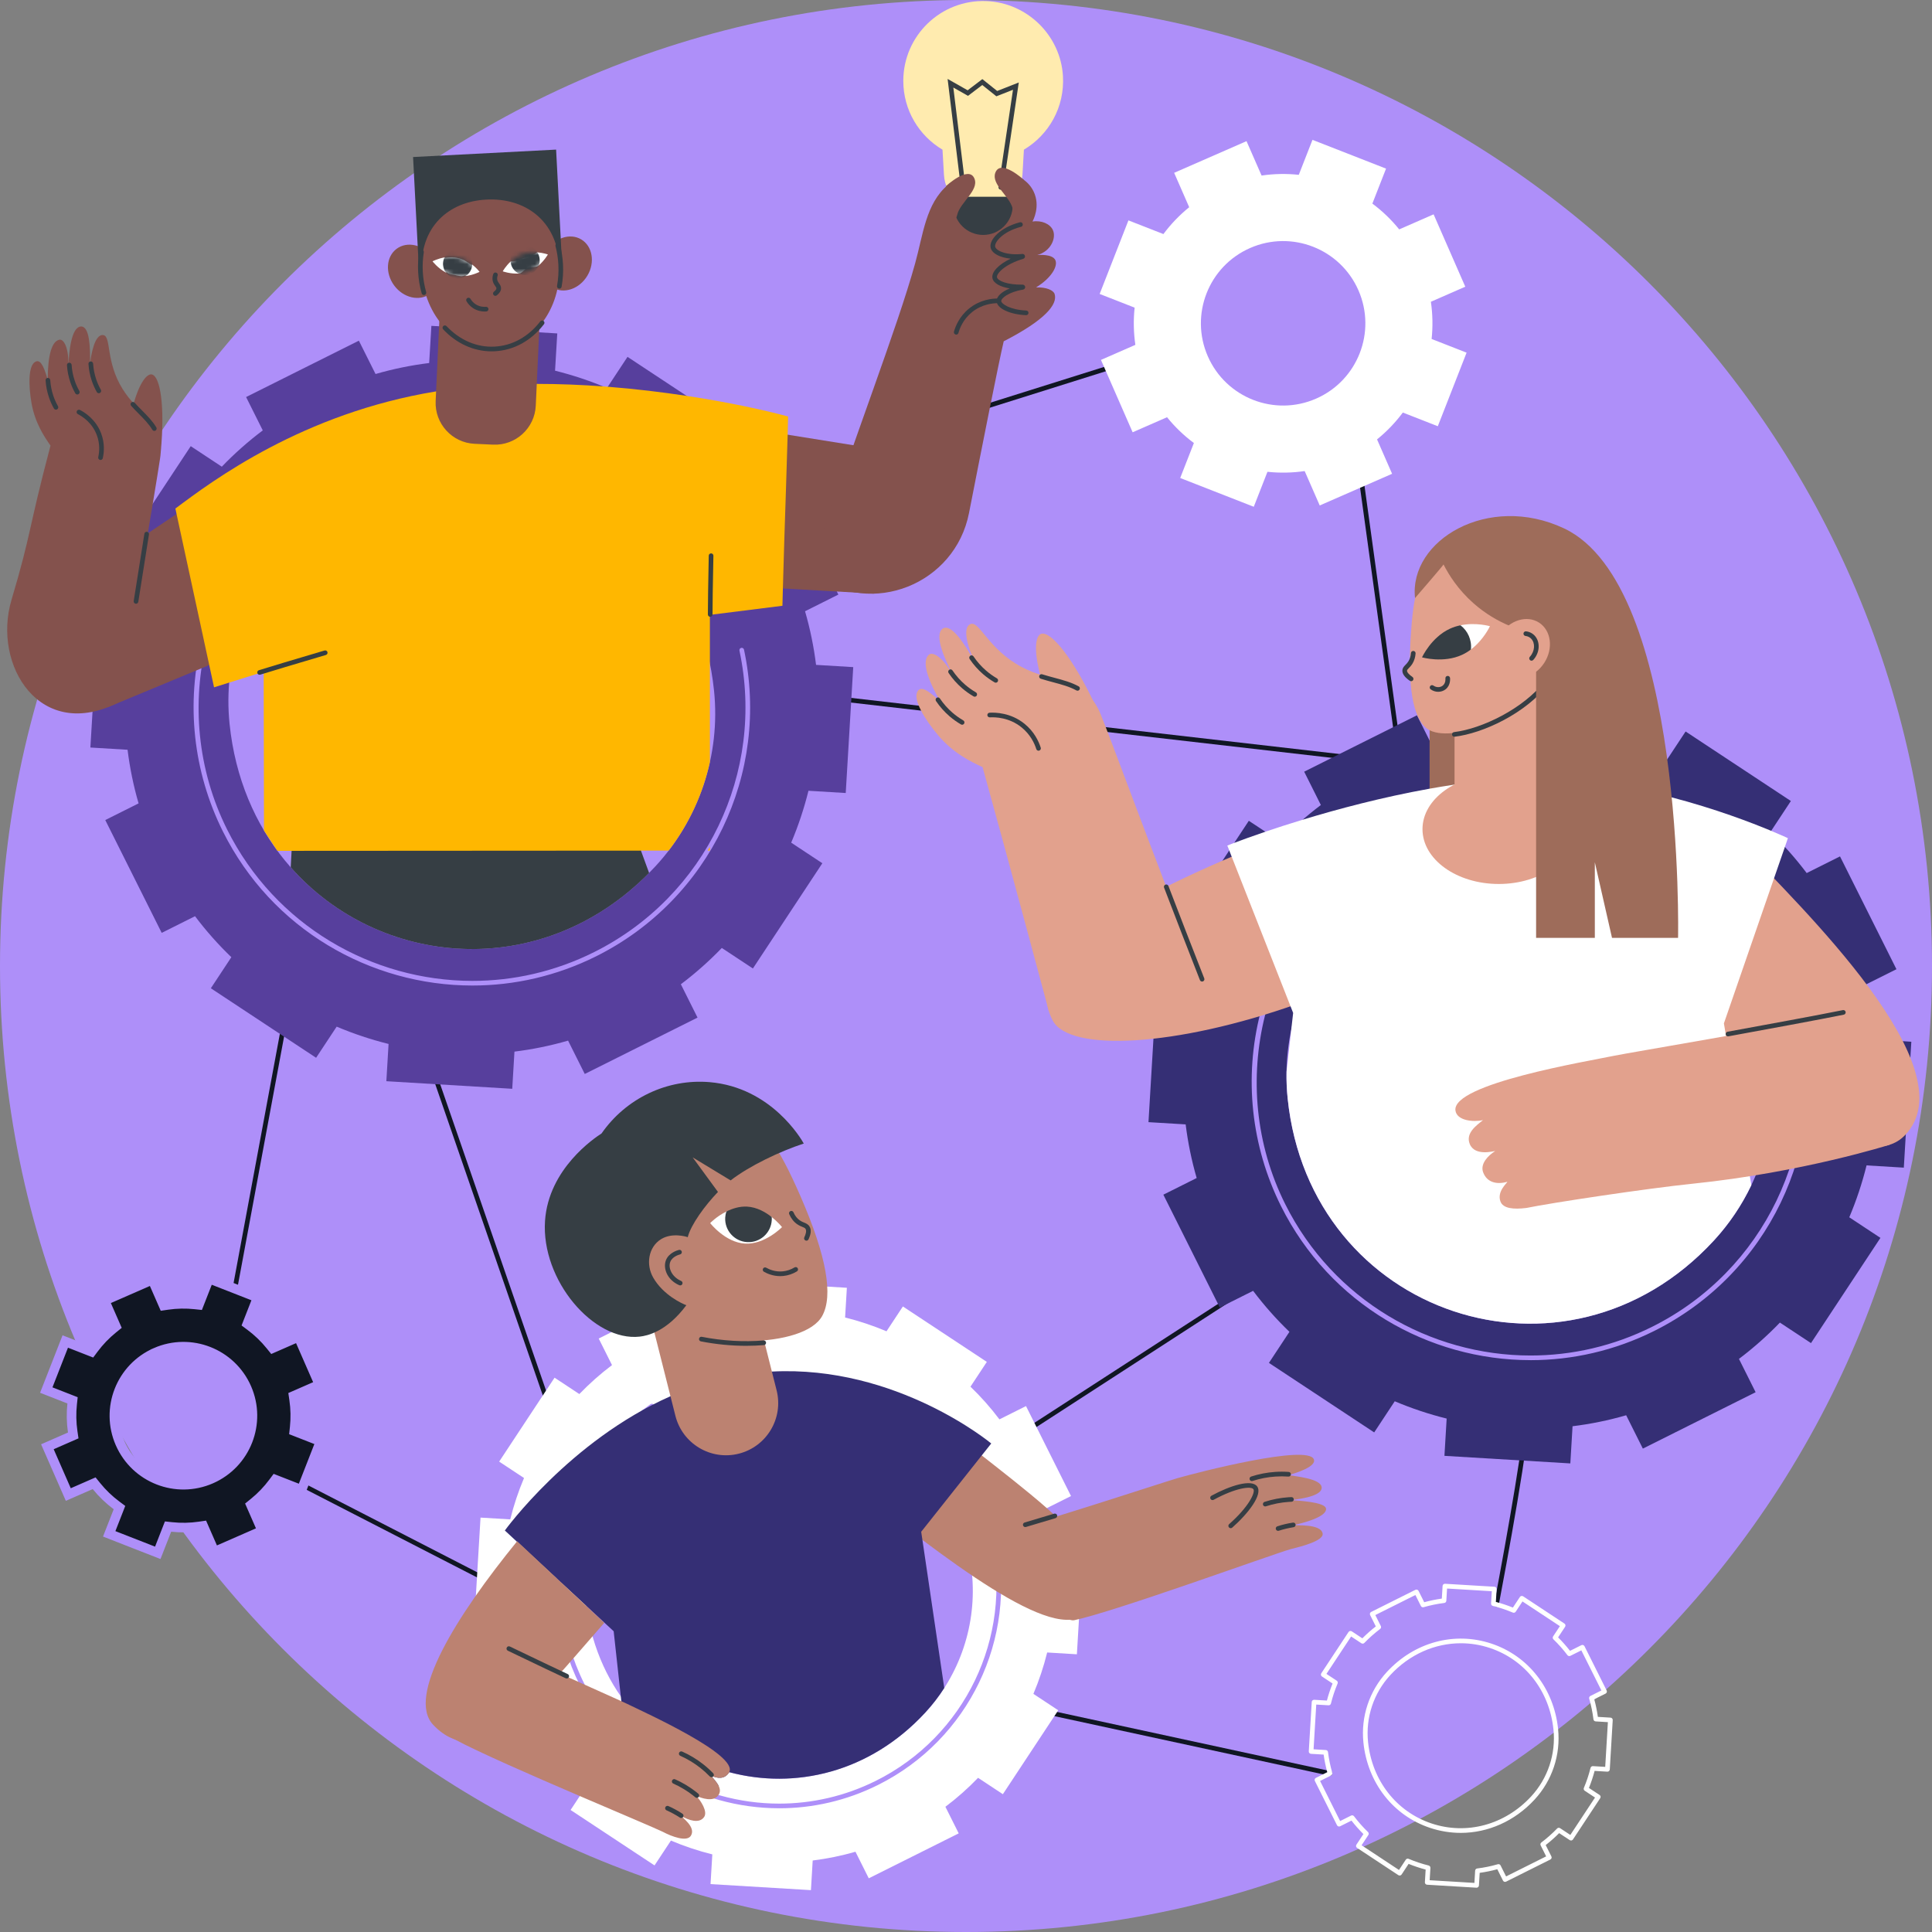 <svg width="428" height="428" viewBox="0 0 428 428" fill="none" xmlns="http://www.w3.org/2000/svg">
<rect x="0" y="0" width="428" height="428" fill="#808080" stroke="none"/>
<g clip-path="url(#clip0_384_1265)">
<path d="M214 428C332.189 428 428 332.189 428 214C428 95.811 332.189 0 214 0C95.811 0 0 95.811 0 214C0 332.189 95.811 428 214 428Z" fill="#AE8FF9"/>
<path d="M123.561 317.65C123.348 317.65 123.147 317.516 123.074 317.301L93.823 232.658C93.73 232.389 93.872 232.094 94.141 232.003C94.41 231.909 94.705 232.052 94.796 232.323L124.047 316.967C124.141 317.236 123.998 317.53 123.729 317.622C123.673 317.64 123.617 317.65 123.561 317.65Z" fill="#101623"/>
<path d="M227.124 317.649C226.956 317.649 226.79 317.564 226.692 317.412C226.537 317.174 226.605 316.853 226.844 316.699L282.909 280.385C283.148 280.228 283.468 280.298 283.623 280.537C283.777 280.775 283.709 281.096 283.471 281.25L227.405 317.564C227.318 317.621 227.22 317.649 227.124 317.649Z" fill="#101623"/>
<path d="M302.475 168.735C302.456 168.735 302.435 168.735 302.416 168.731L177.141 154.335C176.858 154.303 176.654 154.048 176.687 153.765C176.72 153.482 176.977 153.274 177.258 153.311L302.533 167.706C302.816 167.739 303.02 167.994 302.987 168.277C302.956 168.539 302.734 168.733 302.475 168.733V168.735Z" fill="#101623"/>
<path d="M50.598 293.753C50.567 293.753 50.535 293.751 50.504 293.744C50.224 293.692 50.039 293.423 50.09 293.143L64.268 216.8C64.319 216.519 64.591 216.332 64.869 216.386C65.15 216.437 65.334 216.706 65.283 216.987L51.105 293.33C51.058 293.578 50.843 293.751 50.598 293.751V293.753Z" fill="#101623"/>
<path d="M110.483 351.854C110.403 351.854 110.324 351.835 110.247 351.798L57.448 324.654C57.196 324.523 57.095 324.211 57.226 323.959C57.357 323.706 57.668 323.606 57.921 323.737L110.719 350.881C110.972 351.012 111.072 351.323 110.941 351.575C110.85 351.753 110.67 351.856 110.483 351.856V351.854Z" fill="#101623"/>
<path d="M294.645 393.383C294.607 393.383 294.572 393.378 294.535 393.371L224.544 378.223C224.266 378.162 224.088 377.889 224.149 377.61C224.209 377.332 224.485 377.154 224.761 377.215L294.752 392.363C295.031 392.424 295.208 392.698 295.148 392.976C295.096 393.217 294.881 393.383 294.645 393.383Z" fill="#101623"/>
<path d="M331.513 355.958C331.48 355.958 331.447 355.956 331.417 355.949C331.136 355.895 330.954 355.626 331.007 355.345C333.889 340.213 338.211 315.562 337.54 313.829C337.439 313.567 337.561 313.263 337.818 313.156C338.075 313.05 338.368 313.156 338.482 313.411C339.523 315.74 333.283 348.911 332.02 355.539C331.973 355.787 331.756 355.958 331.515 355.958H331.513Z" fill="#101623"/>
<path d="M309.777 166.303C309.525 166.303 309.302 166.116 309.267 165.859L300.389 101.45C300.35 101.167 300.548 100.908 300.829 100.87C301.107 100.831 301.372 101.027 301.411 101.31L310.289 165.716C310.329 165.999 310.13 166.258 309.85 166.296C309.826 166.301 309.803 166.301 309.78 166.301L309.777 166.303Z" fill="#101623"/>
<path d="M156.566 110.015C156.346 110.015 156.143 109.875 156.075 109.655C155.991 109.383 156.141 109.093 156.412 109.009L255.006 78.011C255.278 77.927 255.568 78.076 255.652 78.347C255.736 78.619 255.586 78.909 255.315 78.993L156.721 109.991C156.669 110.008 156.618 110.015 156.566 110.015Z" fill="#101623"/>
<path d="M173.22 106.728L165.839 110.418C163.376 107.149 160.682 104.12 157.794 101.339L162.336 94.456L139.015 79.055L134.462 85.954C130.736 84.378 126.889 83.094 122.962 82.119L123.453 73.865L95.565 72.186L95.074 80.421C91.096 80.912 87.124 81.717 83.195 82.856L79.5 75.47L54.517 87.959L58.212 95.345C54.945 97.805 51.916 100.497 49.138 103.386L42.252 98.839L26.868 122.152L33.77 126.71C32.196 130.436 30.914 134.281 29.941 138.208L21.687 137.71L20.024 165.6L28.259 166.096C28.753 170.074 29.56 174.048 30.701 177.977L23.32 181.668L35.823 206.66L43.204 202.969C45.667 206.239 48.361 209.268 51.25 212.048L46.708 218.932L70.028 234.333L74.582 227.433C78.307 229.009 82.155 230.293 86.081 231.269L85.59 239.522L113.478 241.202L113.969 232.967C117.948 232.476 121.919 231.671 125.848 230.532L129.543 237.918L154.526 225.429L150.831 218.043C154.098 215.582 157.127 212.89 159.906 210.002L166.791 214.549L182.176 191.236L175.274 186.677C176.848 182.951 178.129 179.107 179.102 175.18L187.356 175.678L189.019 147.788L180.784 147.292C180.291 143.314 179.484 139.34 178.342 135.411L185.724 131.72L173.22 106.728ZM158.184 153.022C159.641 167.188 154.912 181.394 145.255 191.853C112.444 227.386 55.813 208.496 50.857 160.366C49.4 146.2 54.129 131.991 63.786 121.535C96.597 86.001 153.228 104.892 158.184 153.022Z" fill="#573F9D"/>
<path d="M104.657 218.326C82.029 218.326 60.203 205.83 49.407 184.25C42.763 170.965 41.13 155.74 44.814 141.377C48.46 127.155 57.048 114.701 68.992 106.302C69.226 106.139 69.547 106.195 69.71 106.429C69.874 106.662 69.818 106.983 69.584 107.147C45.291 124.224 37.012 157.173 50.329 183.789C60.945 205.007 82.408 217.295 104.654 217.297C113.748 217.297 122.972 215.246 131.642 210.91C156.332 198.568 169.561 171.108 163.812 144.135C163.753 143.856 163.931 143.583 164.21 143.522C164.488 143.463 164.761 143.641 164.822 143.919C170.669 171.351 157.217 199.279 132.105 211.831C123.288 216.237 113.904 218.326 104.659 218.326H104.657Z" fill="#AE8FF9"/>
<path d="M143.794 193.383C119.718 217.779 83.9 214.248 64.403 192.134L64.6 188.488L64.775 185.184H140.8L141.991 188.444L143.796 193.383H143.794Z" fill="#363E44"/>
<path d="M23.819 156.695L70.925 137.122L53.398 104.259L8.411 134.514L23.819 156.695Z" fill="#84524D"/>
<path d="M193.67 131.509L141.72 128.577L143.83 91.392L197.363 99.964L193.67 131.509Z" fill="#84524D"/>
<path d="M179.384 126.734C189.995 94.903 198.747 72.689 202.728 58.364C204.515 51.934 205.074 45.157 209.955 40.989C212.118 39.141 214.84 37.581 216.036 39.305C217.9 41.997 211.522 47.339 213.103 49.49C214.691 51.654 222.327 48.19 222.488 45.033C222.619 42.486 216.482 42.64 217.306 39.733C217.869 37.743 221.349 37.92 223.683 38.468C224.425 38.641 227.531 39.373 228.988 42.446C230.529 45.697 228.894 48.768 228.724 49.077C230.742 48.758 232.613 49.6 233.233 50.934C234.061 52.713 232.802 55.677 229.785 56.505C230.174 56.472 233.067 56.247 233.764 57.566C234.449 58.86 232.985 61.561 229.519 63.668C231.827 63.591 233.371 64.311 233.63 65.128C234.36 67.415 231.542 70.897 222.357 75.606C221.251 80.269 217.525 99.064 214.665 113.658C211.575 129.414 193.132 136.802 180.175 127.321C179.913 127.129 179.651 126.933 179.387 126.734H179.384Z" fill="#84524D"/>
<path d="M200.108 17.927C200.108 7.919 208.416 -0.15 218.51 0.241C227.51 0.589 234.907 7.795 235.473 16.781C235.911 23.736 232.328 29.892 226.827 33.157L226.509 38.697C226.244 43.31 222.428 46.914 217.811 46.914C213.192 46.914 209.375 43.31 209.113 38.697L208.795 33.157C203.598 30.074 200.111 24.407 200.111 17.927H200.108Z" fill="#FFEBAF"/>
<path d="M217.809 52.045C221.423 52.045 224.351 49.117 224.351 45.503V43.588H211.268V45.503C211.268 49.117 214.196 52.045 217.809 52.045Z" fill="#363E44"/>
<path d="M213.381 42.043C213.123 42.043 212.901 41.851 212.868 41.589L209.924 17.485L214.365 20.002L217.621 17.527L220.909 20.156L225.694 18.271L222.228 41.582C222.186 41.863 221.922 42.052 221.641 42.017C221.361 41.975 221.164 41.713 221.206 41.43L224.41 19.885L220.729 21.335L217.604 18.835L214.447 21.234L211.194 19.392L213.89 41.463C213.926 41.746 213.724 42.003 213.441 42.036C213.42 42.038 213.399 42.04 213.378 42.04L213.381 42.043Z" fill="#363E44"/>
<path d="M211.832 74.127C211.787 74.127 211.741 74.12 211.694 74.108C211.42 74.031 211.259 73.748 211.334 73.474C211.654 72.314 212.515 70.106 214.671 68.357C217.111 66.381 219.767 66.112 221.122 66.133C221.407 66.138 221.634 66.371 221.631 66.654C221.627 66.938 221.398 67.164 221.117 67.164C221.082 67.164 221.051 67.164 221.014 67.164C219.969 67.164 217.52 67.377 215.321 69.159C213.387 70.726 212.615 72.71 212.328 73.75C212.265 73.98 212.056 74.129 211.832 74.129V74.127Z" fill="#363E44"/>
<path d="M226.834 39.864C226.834 39.864 221.684 35.086 220.498 38.262C219.542 40.825 223.632 43.431 224.317 46.134C225.48 50.716 226.832 39.864 226.832 39.864H226.834Z" fill="#84524D"/>
<path d="M227.33 69.822C227.33 69.822 227.315 69.822 227.308 69.822C223.728 69.677 220.86 68.328 220.779 66.746C220.725 65.701 221.878 64.637 223.693 63.9C221.555 63.547 220.089 62.728 219.862 61.653C219.572 60.282 221.239 58.568 223.889 57.302C221.55 57.071 219.773 56.173 219.466 54.903C219.038 53.132 221.59 50.373 225.938 49.243C226.214 49.168 226.495 49.336 226.567 49.612C226.64 49.888 226.474 50.169 226.198 50.242C222.058 51.317 220.241 53.726 220.467 54.662C220.69 55.576 223.075 56.622 226.459 56.255C226.745 56.222 227.007 56.414 227.063 56.697C227.119 56.977 226.953 57.253 226.677 57.335C222.5 58.593 220.701 60.645 220.87 61.442C221.022 62.167 223.078 63.126 226.546 63.058C226.836 63.063 227.086 63.273 227.11 63.563C227.135 63.853 226.93 64.113 226.642 64.157C223.412 64.684 221.777 66.089 221.81 66.693C221.843 67.331 223.828 68.648 227.351 68.791C227.636 68.802 227.856 69.041 227.844 69.326C227.832 69.605 227.605 69.822 227.33 69.822Z" fill="#363E44"/>
<path d="M209.56 41.235C209.56 41.235 214.71 36.457 215.896 39.633C216.852 42.196 212.762 44.802 212.077 47.505C210.914 52.087 209.562 41.235 209.562 41.235H209.56Z" fill="#84524D"/>
<path d="M157.263 187.624V188.433H156.779C156.945 188.164 157.104 187.897 157.263 187.624Z" fill="#FFB700"/>
<path d="M174.588 92.269C174.558 93.604 174.527 94.952 174.49 96.301C174.382 100.333 174.254 104.417 174.113 108.517V108.531C173.877 115.832 173.617 123.186 173.433 130.363C173.398 131.647 173.365 132.927 173.334 134.199C167.085 134.987 163.806 135.385 157.262 136.215V168.837C155.7 175.921 152.596 182.631 148.129 188.436L141.987 188.44L64.597 188.487L61.456 188.492L58.485 184.001L58.413 148.819L50.765 151.216L47.418 152.264L46.352 147.329L45.196 141.987V141.975L39.111 113.861L38.853 112.659C47.126 106.456 67.085 91.542 96.612 86.705C99.541 86.225 102.569 85.844 105.682 85.58C110.065 85.208 114.504 85.044 118.92 85.044C123.876 85.044 128.806 85.246 133.591 85.596L133.596 85.601H133.605L134.641 85.678C140.792 86.158 146.698 86.876 152.112 87.699L152.117 87.704C161.477 89.121 169.377 90.866 174.583 92.262L174.588 92.269Z" fill="#FFB700"/>
<path d="M157.333 136.641H157.331C157.046 136.641 156.817 136.407 156.819 136.122C156.842 132.054 156.882 130.006 156.933 127.41C156.957 126.175 156.985 124.828 157.011 123.097C157.015 122.812 157.242 122.594 157.535 122.589C157.82 122.594 158.047 122.828 158.042 123.113C158.014 124.846 157.988 126.193 157.963 127.431C157.911 130.022 157.871 132.066 157.848 136.126C157.848 136.409 157.616 136.639 157.333 136.639V136.641Z" fill="#363E44"/>
<path d="M57.507 149.485C57.287 149.485 57.082 149.343 57.014 149.121C56.929 148.849 57.084 148.559 57.355 148.475C61.888 147.081 64.18 146.403 67.082 145.542C68.462 145.133 69.966 144.689 71.9 144.108C72.171 144.029 72.459 144.181 72.541 144.455C72.623 144.728 72.469 145.016 72.195 145.098C70.261 145.675 68.757 146.122 67.375 146.531C64.475 147.39 62.185 148.068 57.657 149.46C57.605 149.476 57.556 149.483 57.505 149.483L57.507 149.485Z" fill="#363E44"/>
<path d="M26.452 155.504C26.452 155.504 34.598 107.549 35.472 101.492C35.564 100.858 35.73 99.74 35.545 98.281C34.857 92.878 30.437 91.47 27.123 86.119C23.362 80.047 24.681 74.497 22.878 74.233C21.622 74.048 20.535 76.001 19.948 80.468C20.004 77.023 19.875 72.348 17.971 72.322C15.77 72.411 15.277 77.921 15.141 81.268C15.305 77.215 14.18 75.012 13.116 75.262C11.439 75.657 10.581 78.77 10.571 84.133C9.542 80.426 8.742 79.683 7.854 80.132C6.233 80.955 6.308 85.366 6.972 89.255C7.72 93.633 9.818 96.77 11.189 98.716C6.158 117.709 7.065 117.695 2.544 132.909C-1.752 147.365 8.897 164.625 26.454 155.502L26.452 155.504Z" fill="#84524D"/>
<path d="M29.02 91.737C30.559 84.84 32.577 82.676 33.663 82.957C35.487 83.427 36.584 89.854 35.604 100.217C33.557 98.019 31.067 93.935 29.02 91.737Z" fill="#84524D"/>
<path d="M22.271 101.898C22.234 101.898 22.196 101.894 22.157 101.887C21.878 101.823 21.705 101.547 21.766 101.269C22.026 100.114 22.18 98.325 21.436 96.36C20.384 93.579 18.16 92.204 17.252 91.741C16.997 91.612 16.897 91.301 17.028 91.049C17.156 90.794 17.467 90.693 17.722 90.824C18.737 91.341 21.224 92.88 22.402 95.995C23.237 98.198 23.064 100.203 22.774 101.496C22.72 101.735 22.508 101.898 22.271 101.898Z" fill="#363E44"/>
<path d="M34.19 95.457C34.014 95.457 33.843 95.368 33.748 95.207C32.985 93.934 31.907 92.842 30.763 91.687C30.211 91.128 29.638 90.548 29.061 89.912C28.869 89.701 28.885 89.374 29.096 89.182C29.306 88.99 29.634 89.006 29.823 89.217C30.384 89.837 30.948 90.407 31.493 90.959C32.681 92.161 33.801 93.296 34.629 94.676C34.777 94.919 34.697 95.237 34.452 95.382C34.367 95.431 34.276 95.454 34.187 95.454L34.19 95.457Z" fill="#363E44"/>
<path d="M21.894 87.112C21.714 87.112 21.539 87.019 21.445 86.851C21.005 86.074 20.638 85.253 20.351 84.411C19.934 83.19 19.679 81.913 19.6 80.62C19.581 80.337 19.799 80.091 20.081 80.073C20.369 80.061 20.61 80.272 20.629 80.555C20.704 81.757 20.94 82.942 21.326 84.077C21.592 84.858 21.934 85.62 22.343 86.341C22.483 86.589 22.397 86.904 22.147 87.045C22.067 87.089 21.981 87.11 21.894 87.11V87.112Z" fill="#363E44"/>
<path d="M17.13 87.392C16.949 87.392 16.774 87.298 16.68 87.13C16.241 86.353 15.873 85.532 15.586 84.69C15.17 83.47 14.917 82.193 14.835 80.899C14.816 80.616 15.034 80.371 15.317 80.352C15.607 80.336 15.845 80.551 15.864 80.834C15.939 82.038 16.175 83.222 16.561 84.356C16.828 85.137 17.169 85.9 17.578 86.62C17.719 86.868 17.63 87.184 17.382 87.324C17.302 87.368 17.216 87.389 17.13 87.389V87.392Z" fill="#363E44"/>
<path d="M12.396 90.756C12.216 90.756 12.04 90.663 11.947 90.495C11.507 89.718 11.14 88.897 10.852 88.055C10.436 86.834 10.183 85.56 10.101 84.264C10.082 83.981 10.3 83.735 10.583 83.717C10.868 83.707 11.112 83.915 11.13 84.198C11.205 85.403 11.441 86.586 11.827 87.721C12.094 88.502 12.438 89.264 12.845 89.985C12.985 90.233 12.898 90.548 12.648 90.689C12.569 90.733 12.482 90.754 12.396 90.754V90.756Z" fill="#363E44"/>
<path d="M30.131 133.749C30.105 133.749 30.077 133.749 30.049 133.742C29.768 133.697 29.577 133.433 29.621 133.153L31.986 118.236C32.03 117.955 32.294 117.763 32.575 117.808C32.856 117.852 33.047 118.116 33.003 118.397L30.639 133.314C30.599 133.569 30.379 133.749 30.129 133.749H30.131Z" fill="#363E44"/>
<path d="M95.82 56.955C97.862 59.71 97.616 63.353 95.27 65.091C92.924 66.829 89.367 66.003 87.325 63.248C85.284 60.493 85.529 56.849 87.875 55.112C90.221 53.374 93.778 54.199 95.82 56.955Z" fill="#84524D"/>
<path d="M121.035 55.671C119.284 58.62 119.899 62.22 122.408 63.71C124.918 65.199 128.372 64.018 130.124 61.069C131.876 58.12 131.261 54.52 128.751 53.031C126.242 51.541 122.787 52.722 121.035 55.671Z" fill="#84524D"/>
<path d="M123.196 33.143L91.508 34.787L92.863 60.899L124.551 59.255L123.196 33.143Z" fill="#363E44"/>
<path d="M97.634 64.374L119.815 65.392L118.691 89.873C118.462 94.865 114.222 98.733 109.229 98.503L105.141 98.316C100.148 98.086 96.281 93.846 96.51 88.854L97.634 64.374Z" fill="#84524D"/>
<path d="M123.912 58.624C124.415 68.51 118.002 76.874 109.587 77.302C101.172 77.73 93.943 70.063 93.44 60.175C92.937 50.289 99.35 44.641 107.765 44.213C116.18 43.785 123.41 48.736 123.912 58.624Z" fill="#84524D"/>
<path d="M108.913 77.835C104.944 77.835 101.155 76.121 98.176 72.961C97.979 72.755 97.991 72.428 98.197 72.231C98.405 72.035 98.73 72.047 98.927 72.252C101.871 75.375 105.653 76.993 109.566 76.785C113.481 76.586 117.078 74.601 119.688 71.195C119.861 70.971 120.186 70.926 120.411 71.099C120.638 71.272 120.68 71.598 120.507 71.822C117.707 75.473 113.841 77.601 109.617 77.814C109.383 77.826 109.147 77.833 108.913 77.833V77.835Z" fill="#363E44"/>
<path d="M123.911 63.943C123.881 63.943 123.851 63.941 123.818 63.936C123.537 63.885 123.352 63.616 123.401 63.337C123.68 61.81 123.778 60.234 123.698 58.655C123.626 57.247 123.413 55.851 123.06 54.511C122.987 54.235 123.154 53.954 123.427 53.882C123.705 53.814 123.984 53.975 124.056 54.251C124.426 55.661 124.65 57.126 124.725 58.606C124.809 60.264 124.704 61.92 124.414 63.525C124.37 63.775 124.152 63.948 123.907 63.948L123.911 63.943Z" fill="#363E44"/>
<path d="M93.911 65.358C93.686 65.358 93.48 65.21 93.415 64.984C92.975 63.442 92.711 61.833 92.629 60.203C92.552 58.692 92.631 57.186 92.868 55.72C92.912 55.439 93.179 55.247 93.459 55.292C93.74 55.336 93.932 55.6 93.887 55.883C93.665 57.277 93.588 58.713 93.66 60.152C93.74 61.705 93.99 63.236 94.409 64.703C94.486 64.977 94.327 65.262 94.053 65.341C94.007 65.355 93.96 65.36 93.911 65.36V65.358Z" fill="#363E44"/>
<path d="M99.098 60.396C99.376 60.733 100.316 60.81 100.716 60.903C101.369 61.055 102.253 61.32 102.896 61.046C103.02 60.995 103.151 61.041 103.205 61.147C104.94 60.913 106.236 60.223 106.236 60.223C106.236 60.223 105.642 59.423 104.613 58.609C104.552 58.672 104.458 58.7 104.36 58.639C103.612 58.165 103.041 57.669 102.169 57.376C101.077 57.009 99.9 56.906 98.763 57.11C98.677 57.126 98.569 57.093 98.518 57.016C96.953 57.288 95.821 57.889 95.821 57.889C95.821 57.889 96.958 59.409 98.808 60.394C98.888 60.314 99.011 60.288 99.103 60.401L99.098 60.396Z" fill="white"/>
<mask id="mask0_384_1265" style="mask-type:luminance" maskUnits="userSpaceOnUse" x="95" y="56" width="12" height="6">
<path d="M106.233 60.221C106.233 60.221 103.452 61.707 100.575 61.061C97.698 60.416 95.818 57.885 95.818 57.885C95.818 57.885 98.601 56.4 101.475 57.045C104.352 57.691 106.233 60.221 106.233 60.221Z" fill="white"/>
</mask>
<g mask="url(#mask0_384_1265)">
<path d="M103.665 60.749C102.395 62.009 100.347 62.002 99.084 60.735C97.823 59.465 97.83 57.416 99.098 56.153C100.368 54.892 102.416 54.899 103.679 56.167C104.94 57.437 104.933 59.486 103.665 60.746V60.749Z" fill="#363E44"/>
</g>
<path d="M118.987 55.897C118.295 56.58 116.866 56.896 115.991 57.179C115.152 57.45 114.073 58.058 113.154 57.901C111.992 58.984 111.372 60.109 111.372 60.109C111.372 60.109 113.002 60.71 114.974 60.598C115.657 60.558 116.139 59.62 116.85 59.354C117.72 59.029 118.709 59.344 119.324 58.816C120.659 57.667 121.37 56.372 121.37 56.372C121.37 56.372 120.369 56.005 118.99 55.899L118.987 55.897Z" fill="white"/>
<mask id="mask1_384_1265" style="mask-type:luminance" maskUnits="userSpaceOnUse" x="111" y="55" width="11" height="6">
<path d="M111.368 60.108C111.368 60.108 114.326 61.198 117.088 60.164C119.848 59.131 121.366 56.366 121.366 56.366C121.366 56.366 118.407 55.276 115.645 56.31C112.886 57.344 111.368 60.108 111.368 60.108Z" fill="white"/>
</mask>
<g mask="url(#mask1_384_1265)">
<path d="M114.374 60.254C115.803 61.33 117.833 61.042 118.909 59.613C119.985 58.184 119.697 56.154 118.268 55.078C116.839 54.002 114.809 54.29 113.733 55.719C112.657 57.148 112.945 59.178 114.374 60.254Z" fill="#363E44"/>
</g>
<path d="M109.739 65.54C109.585 65.54 109.433 65.47 109.33 65.339C109.157 65.112 109.199 64.789 109.423 64.616C109.669 64.427 109.963 64.144 109.968 63.877C109.97 63.732 109.884 63.601 109.713 63.365C109.512 63.084 109.259 62.733 109.15 62.203C109.051 61.725 109.091 61.225 109.271 60.71C109.365 60.441 109.659 60.299 109.928 60.395C110.197 60.488 110.34 60.783 110.244 61.052C110.127 61.386 110.099 61.704 110.16 61.994C110.225 62.31 110.384 62.532 110.55 62.764C110.766 63.063 111.009 63.402 110.999 63.898C110.988 64.441 110.67 64.958 110.052 65.432C109.959 65.505 109.849 65.54 109.739 65.54Z" fill="#363E44"/>
<path d="M107.369 69.013C106.724 69.013 105.76 68.885 104.818 68.277C104.219 67.891 103.709 67.355 103.344 66.733C103.199 66.487 103.281 66.172 103.527 66.027C103.772 65.882 104.088 65.966 104.233 66.209C104.518 66.696 104.914 67.11 105.377 67.409C106.263 67.982 107.182 68.008 107.652 67.97C107.938 67.942 108.183 68.16 108.207 68.445C108.228 68.728 108.017 68.976 107.732 68.999C107.627 69.006 107.505 69.013 107.369 69.013Z" fill="#363E44"/>
<path d="M407.621 189.72L400.24 193.411C397.777 190.141 395.083 187.113 392.195 184.332L396.736 177.449L373.416 162.048L368.863 168.947C365.137 167.371 361.29 166.087 357.363 165.112L357.854 156.858L329.966 155.179L329.475 163.414C325.497 163.905 321.525 164.709 317.596 165.848L313.901 158.462L288.918 170.952L292.613 178.337C289.346 180.798 286.317 183.49 283.539 186.378L276.653 181.832L261.269 205.145L268.17 209.703C266.596 213.429 265.315 217.274 264.342 221.201L256.088 220.702L254.425 248.593L262.66 249.088C263.154 253.067 263.961 257.04 265.102 260.97L257.721 264.66L270.224 289.653L277.605 285.962C280.068 289.232 282.762 292.26 285.651 295.041L281.109 301.924L304.429 317.325L308.982 310.426C312.708 312.002 316.555 313.286 320.482 314.261L319.991 322.515L347.879 324.194L348.37 315.959C352.348 315.468 356.32 314.664 360.249 313.525L363.944 320.911L388.927 308.421L385.232 301.036C388.499 298.575 391.528 295.883 394.306 292.995L401.192 297.541L416.577 274.228L409.675 269.67C411.249 265.944 412.53 262.099 413.503 258.172L421.757 258.671L423.42 230.78L415.185 230.285C414.691 226.306 413.885 222.333 412.743 218.403L420.124 214.713L407.621 189.72ZM392.585 236.015C394.042 250.181 389.313 264.387 379.656 274.846C346.845 310.379 290.214 291.489 285.258 243.358C283.801 229.192 288.53 214.984 298.187 204.527C330.998 168.994 387.629 187.884 392.585 236.015Z" fill="#352F75"/>
<path d="M339.058 301.316C316.43 301.316 294.604 288.82 283.808 267.24C277.164 253.956 275.531 238.73 279.215 224.368C282.861 210.148 291.449 197.691 303.393 189.295C303.627 189.131 303.948 189.187 304.111 189.421C304.275 189.655 304.219 189.975 303.987 190.139C279.694 207.217 271.415 240.166 284.732 266.782C295.348 288.002 316.811 300.287 339.058 300.29C348.151 300.29 357.375 298.238 366.045 293.902C390.736 281.56 403.964 254.101 398.215 227.127C398.157 226.849 398.334 226.575 398.613 226.517C398.891 226.454 399.165 226.634 399.225 226.914C405.072 254.346 391.62 282.274 366.508 294.826C357.691 299.232 348.308 301.321 339.06 301.321L339.058 301.316Z" fill="#AE8FF9"/>
<path d="M337.507 143.521H316.697V181.751H337.507V143.521Z" fill="#9E6C5A"/>
<path d="M276.582 188.22C243.205 202.075 226.916 213.842 233.193 226.046C236.834 233.125 260.512 231.928 287.427 222.39C284.719 211.295 280.156 201.57 276.582 188.22Z" fill="#E2A18D"/>
<path d="M385.992 187.245C398.416 200.522 436.503 236.806 421.925 251.578C409.867 263.798 374.247 226.934 361.096 214.489C369.394 205.408 377.692 196.324 385.99 187.242L385.992 187.245Z" fill="#E2A18D"/>
<path d="M396.076 185.685L395.411 187.619L393.002 194.575L386.129 214.468L381.9 226.714L382.375 229.509L383.355 235.27L387.651 260.568L387.986 262.533C385.862 266.993 383.067 271.149 379.657 274.842C346.846 310.376 290.21 291.487 285.261 243.355C285.055 241.365 284.971 239.374 285.013 237.389L286.049 228.148L286.473 224.399L285.895 222.923L282.882 215.266L272.858 189.782L272.318 188.4L271.89 187.317C271.89 187.317 272.421 187.1 273.422 186.719C274.846 186.183 277.213 185.311 280.326 184.249C282.684 183.449 285.462 182.546 288.582 181.594C296.321 179.237 306.147 176.617 316.701 174.721C318.507 174.4 320.331 174.096 322.172 173.822C322.193 173.818 322.209 173.813 322.228 173.813C325.544 173.313 328.905 172.901 332.278 172.597C334.016 172.443 335.763 172.349 337.512 172.309C337.652 172.305 337.79 172.298 337.924 172.298C338.719 172.281 339.507 172.277 340.295 172.288C340.698 172.288 341.1 172.293 341.497 172.302C351.636 172.513 361.686 174.374 370.339 176.643C380.034 179.176 387.981 182.228 392.369 184.059C394.745 185.049 396.076 185.683 396.076 185.683V185.685Z" fill="white"/>
<path d="M333.156 119.829C332.307 119.635 324.142 117.898 318.448 122.9C314.21 126.621 313.071 131.954 312.514 141.185C311.859 152.056 312.986 158.644 315.814 161.17C320.284 165.162 335.937 159.538 342.67 150.84C347.53 144.562 348.204 135.757 344.855 128.495C341.515 121.254 333.699 119.956 333.156 119.832V119.829Z" fill="#E2A18D"/>
<path d="M331.507 187.234H332.218C337.343 187.234 341.498 183.079 341.498 177.954V149.352C341.498 144.227 337.343 140.072 332.218 140.072H331.507C326.381 140.072 322.226 144.227 322.226 149.352V177.954C322.226 183.079 326.381 187.234 331.507 187.234Z" fill="#E2A18D"/>
<path d="M322.181 163.209C321.924 163.209 321.702 163.018 321.669 162.756C321.634 162.473 321.837 162.215 322.12 162.183C328.283 161.444 337.503 157.005 342.262 150.858C342.435 150.631 342.76 150.592 342.985 150.767C343.209 150.942 343.251 151.265 343.076 151.49C337.968 158.087 328.529 162.452 322.242 163.207C322.221 163.209 322.2 163.212 322.179 163.212L322.181 163.209Z" fill="#363E44"/>
<path d="M332.027 195.83C341.361 195.83 348.927 190.393 348.927 183.686C348.927 176.98 341.361 171.543 332.027 171.543C322.693 171.543 315.127 176.98 315.127 183.686C315.127 190.393 322.693 195.83 332.027 195.83Z" fill="#E2A18D"/>
<path d="M330.068 138.723C330.068 138.723 328.679 141.754 325.854 143.882C325.26 144.332 322.769 138.681 323.538 138.522C326.944 137.82 330.068 138.723 330.068 138.723Z" fill="white"/>
<path d="M315.024 145.623C315.024 145.623 319.72 146.977 323.874 145.073C324.599 144.741 325.261 144.329 325.857 143.878C326.077 141.747 325.149 139.748 323.549 138.522C322.775 138.681 321.984 138.922 321.215 139.275C317.061 141.179 315.024 145.623 315.024 145.623Z" fill="#363E44"/>
<path d="M318.613 153.258C318.036 153.258 317.449 153.078 316.946 152.718C316.714 152.552 316.66 152.229 316.826 151.997C316.993 151.766 317.313 151.712 317.547 151.878C318.185 152.336 319.034 152.341 319.61 151.892C320.325 151.331 320.206 150.327 320.206 150.316C320.171 150.033 320.367 149.775 320.65 149.738C320.931 149.705 321.191 149.897 321.228 150.178C321.237 150.243 321.429 151.775 320.248 152.704C319.778 153.071 319.2 153.256 318.616 153.256L318.613 153.258Z" fill="#363E44"/>
<path d="M313.084 144.714C313.049 145.243 312.918 146.012 312.452 146.765C311.891 147.675 311.255 147.888 311.192 148.501C311.15 148.91 311.36 149.532 312.612 150.393L313.084 144.717V144.714Z" fill="#E2A18D"/>
<path d="M312.611 150.908C312.511 150.908 312.408 150.88 312.319 150.817C311.136 150.001 310.598 149.227 310.679 148.448C310.733 147.926 311.051 147.606 311.355 147.295C311.564 147.084 311.797 146.846 312.015 146.495C312.335 145.976 312.522 145.365 312.569 144.68C312.588 144.397 312.831 144.191 313.119 144.201C313.402 144.219 313.617 144.467 313.598 144.75C313.54 145.604 313.301 146.373 312.892 147.037C312.614 147.487 312.324 147.781 312.09 148.017C311.823 148.289 311.72 148.406 311.704 148.553C311.669 148.901 312.104 149.418 312.904 149.968C313.138 150.129 313.198 150.45 313.037 150.686C312.936 150.831 312.775 150.908 312.611 150.908Z" fill="#363E44"/>
<path d="M346.48 117.053C329.699 109.155 312.097 119.692 313.473 132.492C313.473 132.492 319.787 125.197 319.787 125.045C320.933 127.297 322.966 130.583 326.423 133.64C331.762 138.362 337.497 139.882 340.296 140.427V207.764H353.305V191.013L357.112 207.764H371.746C371.746 207.764 373.4 129.72 346.48 117.053Z" fill="#9E6C5A"/>
<path d="M342.114 146.827C344.16 143.641 343.636 139.657 340.944 137.928C338.252 136.199 334.411 137.38 332.366 140.566C330.32 143.751 330.844 147.735 333.536 149.464C336.228 151.193 340.069 150.012 342.114 146.827Z" fill="#E2A18D"/>
<path d="M339.291 146.366C339.167 146.366 339.04 146.321 338.942 146.23C338.732 146.038 338.718 145.711 338.909 145.5C339.047 145.351 339.174 145.185 339.286 145.011C340.17 143.634 339.974 141.924 338.846 141.202C338.58 141.031 338.28 140.926 337.957 140.89C337.674 140.86 337.469 140.607 337.499 140.322C337.529 140.039 337.784 139.831 338.067 139.864C338.552 139.915 339.001 140.072 339.403 140.332C341.007 141.363 341.344 143.711 340.154 145.566C340.011 145.788 339.847 146.001 339.669 146.195C339.569 146.305 339.429 146.361 339.288 146.361L339.291 146.366Z" fill="#363E44"/>
<path d="M231.179 152.036C228.651 144.148 229.411 140.766 230.674 140.406C232.797 139.8 237.713 145.649 242.861 156.714C239.489 155.704 234.551 153.047 231.179 152.036Z" fill="#E2A18D"/>
<path d="M266.435 217.279C254.481 186.833 246.585 165.005 243.882 158.362C243.599 157.668 243.105 156.438 242.053 155.072C238.156 150.013 232.852 151.208 226.329 147.758C218.927 143.843 216.976 137.451 214.993 138.251C213.613 138.808 213.671 141.427 215.722 146.294C213.739 142.777 210.839 138.125 208.898 139.226C206.725 140.618 209.489 146.486 211.335 149.952C209.101 145.756 206.657 144.192 205.729 145.076C204.267 146.467 205.242 150.125 208.409 155.556C205.174 152.417 203.921 152.137 203.292 153.119C202.141 154.91 204.828 159.328 207.806 162.867C211.155 166.852 215.135 168.782 217.673 169.937C223.833 192.13 232.318 223.877 232.318 223.877C232.318 223.877 255.936 223.465 266.43 217.277L266.435 217.279Z" fill="#E2A18D"/>
<path d="M238.706 153.012C238.622 153.012 238.538 152.991 238.458 152.949C236.924 152.109 235.182 151.641 233.334 151.148C232.445 150.909 231.524 150.664 230.567 150.362C230.296 150.276 230.144 149.988 230.23 149.717C230.315 149.445 230.607 149.293 230.878 149.38C231.816 149.674 232.724 149.918 233.603 150.154C235.511 150.664 237.312 151.148 238.956 152.046C239.207 152.184 239.298 152.495 239.16 152.745C239.066 152.916 238.889 153.014 238.706 153.014V153.012Z" fill="#363E44"/>
<path d="M220.595 151.237C220.507 151.237 220.418 151.214 220.336 151.167C219.438 150.645 218.582 150.037 217.796 149.359C216.657 148.377 215.649 147.242 214.805 145.987C214.646 145.75 214.709 145.43 214.945 145.271C215.181 145.112 215.502 145.175 215.661 145.411C216.453 146.59 217.398 147.656 218.469 148.578C219.206 149.214 220.008 149.785 220.853 150.276C221.098 150.419 221.182 150.734 221.04 150.98C220.944 151.146 220.771 151.237 220.593 151.237H220.595Z" fill="#363E44"/>
<path d="M215.936 154.343C215.847 154.343 215.759 154.319 215.677 154.272C214.779 153.751 213.923 153.143 213.139 152.465C212 151.482 210.992 150.348 210.148 149.092C209.989 148.856 210.052 148.535 210.288 148.376C210.524 148.217 210.845 148.28 211.004 148.517C211.797 149.695 212.742 150.762 213.813 151.683C214.549 152.32 215.352 152.89 216.196 153.381C216.442 153.524 216.526 153.84 216.383 154.085C216.287 154.249 216.114 154.343 215.936 154.343Z" fill="#363E44"/>
<path d="M213.142 160.552C213.054 160.552 212.965 160.528 212.883 160.481C211.982 159.958 211.129 159.349 210.345 158.674C209.206 157.691 208.201 156.557 207.354 155.301C207.195 155.065 207.258 154.744 207.494 154.585C207.73 154.426 208.051 154.489 208.21 154.726C209.003 155.904 209.948 156.971 211.019 157.895C211.753 158.529 212.555 159.099 213.402 159.593C213.648 159.735 213.732 160.051 213.589 160.297C213.493 160.46 213.32 160.554 213.142 160.554V160.552Z" fill="#363E44"/>
<path d="M230.065 166.305C229.848 166.305 229.644 166.164 229.574 165.945C229.148 164.609 228.234 162.691 226.302 161.131C223.566 158.921 220.476 158.849 219.274 158.919C218.993 158.924 218.745 158.72 218.729 158.435C218.713 158.152 218.93 157.906 219.213 157.89C220.534 157.813 223.935 157.894 226.95 160.329C229.08 162.05 230.086 164.162 230.556 165.631C230.643 165.902 230.493 166.193 230.222 166.279C230.17 166.295 230.116 166.305 230.065 166.305Z" fill="#363E44"/>
<path d="M266.3 217.447C266.094 217.447 265.9 217.323 265.821 217.12C263.185 210.403 260.586 203.702 257.88 196.639C257.778 196.372 257.911 196.075 258.178 195.972C258.442 195.869 258.741 196.003 258.844 196.269C261.55 203.33 264.146 210.028 266.782 216.743C266.887 217.007 266.756 217.307 266.49 217.412C266.429 217.435 266.363 217.447 266.302 217.447H266.3Z" fill="#363E44"/>
<path d="M408.362 224.584C394.317 227.639 360.889 233.198 357.647 233.872C351.588 235.13 321.663 240.098 322.427 246.003C322.725 248.288 326.413 248.611 328.529 248.15C327.002 249.366 324.631 251.048 325.601 253.441C326.74 256.254 331.069 254.961 331.235 254.984C329.561 256.062 327.898 257.852 328.555 259.676C329.411 262.047 331.717 262.447 333.934 261.797C333.792 262.169 331.619 263.944 332.384 266.131C332.95 267.747 335.307 267.955 338.149 267.602C343.533 266.489 364.692 263.287 375.043 262.223C399.355 259.718 418.585 253.609 418.585 253.609C418.585 253.609 415.254 228.1 408.362 224.584Z" fill="#E2A18D"/>
<path d="M382.807 229.585C382.561 229.585 382.346 229.409 382.299 229.162C382.248 228.881 382.435 228.614 382.713 228.563C389.505 227.326 403.587 224.732 408.257 223.771C408.536 223.714 408.809 223.892 408.865 224.171C408.924 224.449 408.744 224.722 408.466 224.781C403.786 225.745 389.697 228.341 382.9 229.578C382.87 229.585 382.837 229.587 382.807 229.587V229.585Z" fill="#363E44"/>
<path d="M227.294 311.492L221.407 314.434C219.445 311.826 217.296 309.41 214.992 307.193L218.615 301.704L200.017 289.423L196.387 294.926C193.414 293.668 190.348 292.646 187.216 291.867L187.609 285.285L165.37 283.945L164.979 290.513C161.805 290.903 158.639 291.546 155.505 292.454L152.558 286.565L132.634 296.526L135.58 302.415C132.975 304.377 130.559 306.524 128.344 308.828L122.853 305.2L110.583 323.791L116.087 327.426C114.831 330.396 113.811 333.462 113.034 336.594L106.453 336.196L105.127 358.438L111.694 358.834C112.087 362.007 112.733 365.174 113.64 368.308L107.753 371.25L117.724 391.182L123.61 388.239C125.573 390.847 127.722 393.263 130.026 395.48L126.403 400.969L145.001 413.25L148.631 407.747C151.604 409.006 154.67 410.028 157.801 410.806L157.408 417.388L179.648 418.728L180.039 412.161C183.212 411.77 186.379 411.127 189.513 410.219L192.46 416.108L212.384 406.147L209.437 400.258C212.043 398.296 214.459 396.149 216.674 393.845L222.165 397.473L234.434 378.882L228.931 375.247C230.187 372.277 231.207 369.211 231.983 366.079L238.565 366.477L239.891 344.235L233.323 343.84C232.931 340.666 232.285 337.499 231.378 334.365L237.264 331.423L227.294 311.492ZM215.303 348.41C216.465 359.706 212.693 371.035 204.991 379.375C178.827 407.71 133.665 392.648 129.715 354.266C128.552 342.97 132.325 331.64 140.026 323.3C166.193 294.966 211.353 310.028 215.303 348.41Z" fill="white"/>
<path d="M172.618 400.589C154.534 400.589 137.094 390.604 128.466 373.356C123.155 362.74 121.852 350.573 124.797 339.095C127.711 327.73 134.573 317.776 144.117 311.066C144.351 310.903 144.672 310.959 144.835 311.193C144.999 311.427 144.943 311.747 144.711 311.911C125.381 325.499 118.793 351.717 129.39 372.897C137.838 389.781 154.916 399.559 172.618 399.559C179.854 399.559 187.193 397.927 194.093 394.477C213.739 384.657 224.266 362.805 219.691 341.342C219.632 341.064 219.81 340.79 220.088 340.732C220.367 340.669 220.64 340.849 220.701 341.129C225.374 363.051 214.623 385.368 194.556 395.401C187.511 398.923 180.011 400.591 172.623 400.591L172.618 400.589Z" fill="#AE8FF9"/>
<path d="M202.397 310.264C226.98 331.102 252.143 345.011 240.599 357.276C233.765 364.535 209.189 345.168 187.7 328.247C193 321.932 197.097 316.578 202.397 310.264Z" fill="#BC8271"/>
<path d="M219.598 319.771L217.488 322.426L210.294 331.496L204.075 339.34L204.344 341.145L209.185 373.942C207.957 375.86 206.556 377.68 204.987 379.378C192.627 392.765 176.028 396.463 161.537 392.59C161.521 392.625 161.502 392.657 161.481 392.693C160.538 394.161 158.96 394.058 157.491 393.326C157.987 393.976 158.784 394.781 159.203 395.632L152.299 395.679L151.391 395.684L139.716 395.766L138.694 386.439L137.646 376.868L137.527 375.806L135.948 361.374L129.888 355.763L127.093 353.174L123.772 350.101L114.494 341.515L111.84 339.054C111.84 339.054 126.191 319.191 148.524 309.312C152.444 307.579 156.609 306.15 160.983 305.196C164.397 304.447 167.742 304.015 170.993 303.846C198.719 302.387 219.593 319.776 219.593 319.776L219.598 319.771Z" fill="#352F75"/>
<path d="M163.665 322.036C157.474 323.599 151.189 319.847 149.627 313.657L144.26 292.392C142.697 286.201 146.449 279.917 152.639 278.355C158.83 276.792 165.115 280.544 166.677 286.735L172.044 307.999C173.607 314.19 169.855 320.474 163.665 322.036Z" fill="#BC8271"/>
<path d="M141.14 248.475C142.148 247.825 151.88 241.727 161.476 245.203C168.616 247.79 172.487 253.873 177.368 265.087C183.117 278.295 184.637 287.035 182.135 291.542C178.18 298.661 155.472 299.21 142.873 291.637C133.778 286.169 128.941 275.539 129.977 264.893C131.011 254.275 140.497 248.891 141.14 248.477V248.475Z" fill="#BC8271"/>
<path d="M165.329 298.143C162.018 298.143 158.598 297.811 155.268 297.158C154.99 297.105 154.807 296.833 154.861 296.553C154.915 296.274 155.184 296.09 155.467 296.146C160.037 297.042 164.768 297.322 169.153 296.955C169.434 296.927 169.687 297.142 169.71 297.425C169.733 297.708 169.523 297.958 169.24 297.982C167.963 298.089 166.656 298.141 165.332 298.141L165.329 298.143Z" fill="#363E44"/>
<path d="M120.741 270.455C121.524 258.882 131.733 252.083 133.26 251.099C138.693 243.285 147.848 238.93 157.224 239.732C170.894 240.899 177.536 252.385 178.06 253.33C172.788 255.047 165.985 258.297 161.859 261.497L153.451 256.398L159.053 264.053C156.171 267.049 153.056 271.301 152.354 274.08C151.961 273.909 148.827 273.037 146.451 274.512C143.57 276.302 143.081 280.198 144.702 283.023C146.945 286.936 151.169 288.828 152.048 289.146C147.665 295.021 143.413 295.915 141.718 296.104C131.532 297.252 119.85 283.613 120.741 270.457V270.455Z" fill="#363E44"/>
<path d="M157.328 270.957C157.328 270.957 160.66 275.251 165.055 275.497C169.45 275.742 173.241 271.846 173.241 271.846C173.241 271.846 172.371 270.725 170.932 269.596C169.557 268.515 165.186 270.877 165.186 270.877C165.186 270.877 162.22 267.748 160.911 268.396C158.726 269.479 157.328 270.957 157.328 270.957Z" fill="white"/>
<path d="M165.515 267.306C167.676 267.425 169.58 268.527 170.958 269.612C170.974 269.839 170.983 270.066 170.969 270.3C170.81 273.146 168.373 275.326 165.527 275.167C162.681 275.008 160.501 272.571 160.66 269.724C160.686 269.259 160.777 268.817 160.917 268.393C162.243 267.725 163.834 267.212 165.515 267.306Z" fill="#363E44"/>
<path d="M150.688 284.759C150.62 284.759 150.55 284.745 150.485 284.717C147.776 283.55 146.841 280.931 147.526 279.174C148.167 277.53 150.038 276.987 150.407 276.894C150.683 276.824 150.964 276.992 151.032 277.268C151.102 277.544 150.934 277.825 150.658 277.892C150.375 277.963 148.946 278.374 148.487 279.546C147.973 280.863 148.817 282.874 150.894 283.768C151.156 283.88 151.275 284.184 151.163 284.446C151.079 284.642 150.889 284.757 150.688 284.757V284.759Z" fill="#363E44"/>
<path d="M178.648 274.85C178.575 274.85 178.5 274.834 178.428 274.801C178.171 274.679 178.058 274.373 178.18 274.116C178.461 273.517 178.737 272.708 178.456 272.242C178.332 272.039 178.136 271.952 177.74 271.791C177.427 271.662 177.039 271.503 176.613 271.211C175.853 270.689 175.257 269.938 174.836 268.977C174.721 268.715 174.84 268.411 175.102 268.299C175.364 268.184 175.668 268.304 175.78 268.566C176.122 269.347 176.597 269.95 177.195 270.362C177.53 270.591 177.834 270.717 178.129 270.837C178.573 271.019 179.031 271.206 179.335 271.709C179.756 272.406 179.684 273.337 179.111 274.555C179.022 274.742 178.837 274.852 178.643 274.852L178.648 274.85Z" fill="#363E44"/>
<path d="M172.849 282.705C171.2 282.705 169.905 282.116 169.236 281.735C168.988 281.592 168.904 281.278 169.044 281.031C169.184 280.783 169.5 280.698 169.748 280.839C170.396 281.211 171.733 281.809 173.415 281.646C174.32 281.559 175.216 281.257 176.006 280.776C176.25 280.626 176.568 280.703 176.715 280.946C176.862 281.19 176.785 281.508 176.542 281.655C175.618 282.219 174.57 282.569 173.513 282.672C173.286 282.693 173.064 282.705 172.847 282.705H172.849Z" fill="#363E44"/>
<path d="M133.863 359.509C133.863 359.509 133.879 359.495 133.863 359.511C118.24 377.312 106.466 393.103 95.984 382.12C89.959 375.808 101.127 357.939 114.563 341.437C114.572 341.425 114.565 341.437 114.565 341.437L133.86 359.506L133.863 359.509Z" fill="#BC8271"/>
<path d="M223.644 339.04C234.133 336.152 258.501 328.13 260.913 327.442C265.417 326.156 289.773 319.876 291.06 323.293C291.675 324.925 287.037 326.347 285.456 326.782C286.906 327.061 292.594 327.526 292.786 329.472C293.01 331.759 286.148 332.241 286.048 332.316C287.549 332.449 293.553 332.739 293.754 334.192C294.014 336.084 288.349 337.489 286.632 337.831C286.859 338.03 292.596 337.473 293.003 339.714C293.303 341.36 288.101 342.642 285.847 343.203C281.845 344.349 246.845 357.075 237.955 358.934C234.475 359.661 220.262 343.821 223.646 339.04H223.644Z" fill="#BC8271"/>
<path d="M227.13 338.294C226.908 338.294 226.702 338.149 226.636 337.925C226.555 337.651 226.711 337.366 226.985 337.284C228.856 336.73 231.16 336.042 233.543 335.326C233.817 335.247 234.104 335.399 234.186 335.672C234.268 335.944 234.114 336.231 233.84 336.316C231.454 337.031 229.151 337.719 227.28 338.273C227.231 338.287 227.181 338.294 227.132 338.294H227.13Z" fill="#363E44"/>
<path d="M277.331 328.107C277.113 328.107 276.91 327.969 276.84 327.749C276.751 327.477 276.9 327.187 277.172 327.098C278.9 326.539 280.685 326.196 282.481 326.074C283.482 326.006 284.497 326.009 285.498 326.081C285.781 326.102 285.996 326.348 285.975 326.633C285.954 326.916 285.713 327.138 285.423 327.11C284.469 327.042 283.5 327.04 282.549 327.105C280.837 327.22 279.134 327.548 277.487 328.081C277.434 328.097 277.382 328.107 277.328 328.107H277.331Z" fill="#363E44"/>
<path d="M280.289 333.722C280.072 333.722 279.868 333.584 279.798 333.364C279.712 333.093 279.859 332.803 280.13 332.714C281.859 332.155 283.646 331.811 285.439 331.689C285.657 331.675 285.872 331.664 286.083 331.657C286.363 331.636 286.606 331.867 286.616 332.152C286.625 332.438 286.403 332.676 286.12 332.686C285.919 332.693 285.715 332.704 285.51 332.718C283.798 332.833 282.095 333.16 280.448 333.694C280.395 333.71 280.343 333.719 280.289 333.719V333.722Z" fill="#363E44"/>
<path d="M283.136 339.129C282.919 339.129 282.715 338.991 282.645 338.773C282.556 338.502 282.706 338.212 282.977 338.123C284.105 337.758 285.265 337.482 286.427 337.305C286.705 337.263 286.972 337.454 287.014 337.737C287.059 338.018 286.864 338.282 286.584 338.324C285.475 338.495 284.369 338.757 283.295 339.106C283.242 339.122 283.19 339.131 283.136 339.131V339.129Z" fill="#363E44"/>
<path d="M272.64 338.544C272.497 338.544 272.355 338.485 272.254 338.369C272.065 338.156 272.086 337.828 272.298 337.641C276.749 333.712 278.138 330.559 277.666 329.897C277.151 329.177 273.723 329.6 268.865 332.255C268.615 332.393 268.301 332.299 268.166 332.049C268.03 331.799 268.121 331.485 268.372 331.35C272.39 329.154 277.275 327.575 278.506 329.299C279.78 331.085 276.536 335.277 272.981 338.415C272.883 338.502 272.762 338.544 272.64 338.544Z" fill="#363E44"/>
<path d="M161.542 392.589C161.525 392.624 161.507 392.657 161.486 392.692C160.543 394.161 158.964 394.058 157.496 393.326C157.991 393.976 158.789 394.781 159.208 395.632C159.542 396.317 159.631 397.035 159.114 397.734C159.011 397.875 158.897 397.992 158.775 398.09C157.264 399.332 154.35 397.847 154.238 397.833C155.264 398.937 156.81 401.299 155.992 402.515C154.918 404.094 152.491 403.217 150.984 402.323C151.02 402.623 154.249 404.737 153.052 406.676C152.17 408.098 148.861 406.886 146.807 405.794C145.156 404.994 137.34 401.699 128.45 397.884C117.844 393.331 105.698 388.026 100.672 385.292C100.368 385.128 100.09 384.972 99.837 384.829C96.759 383.044 97.629 362.402 103.343 361.109C105.839 362.358 109.237 363.965 112.951 365.684C116.534 367.344 120.412 369.103 124.053 370.747C125.709 371.495 127.313 372.218 128.817 372.892C132.711 374.646 135.939 376.089 137.656 376.868C138.093 377.069 138.43 377.223 138.657 377.333C138.717 377.359 138.769 377.385 138.811 377.406C142.983 379.443 163.562 388.725 161.546 392.591L161.542 392.589Z" fill="#BC8271"/>
<path d="M125.548 371.844C125.475 371.844 125.4 371.828 125.33 371.795C122.428 370.441 119.471 369.024 116.611 367.651C115.196 366.973 113.819 366.311 112.502 365.684C112.245 365.56 112.135 365.254 112.259 364.996C112.38 364.739 112.689 364.632 112.946 364.753C114.265 365.382 115.645 366.042 117.06 366.722C119.918 368.093 122.872 369.51 125.77 370.862C126.027 370.981 126.139 371.29 126.02 371.547C125.933 371.734 125.746 371.844 125.552 371.844H125.548Z" fill="#363E44"/>
<path d="M157.625 393.709C157.489 393.709 157.354 393.655 157.253 393.553C156.591 392.865 155.873 392.217 155.12 391.625C153.773 390.568 152.285 389.672 150.704 388.968C150.445 388.852 150.328 388.547 150.442 388.288C150.557 388.028 150.863 387.911 151.123 388.026C152.781 388.765 154.341 389.703 155.756 390.814C156.547 391.434 157.3 392.114 157.994 392.835C158.193 393.04 158.186 393.365 157.98 393.564C157.88 393.66 157.751 393.709 157.623 393.709H157.625Z" fill="#363E44"/>
<path d="M154.371 398.281C154.254 398.281 154.137 398.242 154.041 398.162C153.887 398.033 153.728 397.905 153.564 397.776C152.215 396.717 150.727 395.821 149.149 395.117C148.889 395 148.772 394.696 148.887 394.436C149.004 394.177 149.308 394.057 149.567 394.174C151.223 394.913 152.783 395.851 154.201 396.962C154.371 397.096 154.54 397.231 154.701 397.367C154.921 397.549 154.949 397.874 154.767 398.092C154.664 398.213 154.519 398.277 154.371 398.277V398.281Z" fill="#363E44"/>
<path d="M150.904 402.744C150.808 402.744 150.709 402.716 150.621 402.66C149.683 402.045 148.684 401.5 147.653 401.041C147.393 400.924 147.276 400.62 147.391 400.361C147.508 400.101 147.812 399.984 148.071 400.099C149.152 400.58 150.2 401.151 151.184 401.797C151.423 401.953 151.488 402.271 151.334 402.51C151.236 402.662 151.07 402.744 150.901 402.744H150.904Z" fill="#363E44"/>
<path d="M59.899 298.032L60.407 298.661L61.148 298.337L66.132 296.156L70.764 306.742L65.781 308.923L65.04 309.247L65.157 310.047C65.46 312.114 65.496 314.188 65.278 316.222L65.192 317.026L65.946 317.321L71.012 319.302L66.804 330.061L61.738 328.08L60.985 327.786L60.502 328.434C59.28 330.076 57.847 331.576 56.221 332.89L55.593 333.398L55.917 334.138L58.098 339.123L47.512 343.755L45.331 338.771L45.007 338.031L44.207 338.148C42.14 338.45 40.066 338.486 38.032 338.269L37.228 338.183L36.933 338.936L34.952 344.003L24.193 339.795L26.174 334.729L26.468 333.976L25.82 333.493C24.178 332.271 22.678 330.838 21.364 329.212L20.856 328.584L20.116 328.908L15.131 331.088L10.499 320.503L15.483 318.322L16.223 317.998L16.106 317.198C15.803 315.13 15.768 313.056 15.985 311.023L16.071 310.219L15.318 309.924L10.251 307.943L14.459 297.184L19.525 299.165L20.278 299.459L20.761 298.811C21.983 297.169 23.416 295.669 25.042 294.355L25.67 293.847L25.346 293.106L23.166 288.122L33.751 283.489L35.932 288.473L36.256 289.214L37.056 289.097C39.123 288.794 41.197 288.758 43.231 288.976L44.035 289.062L44.33 288.308L46.311 283.242L57.07 287.45L55.089 292.516L54.795 293.269L55.443 293.751C57.085 294.974 58.585 296.407 59.899 298.032ZM46.764 327.63L46.764 327.63C54.499 324.243 58.025 315.227 54.64 307.492L54.64 307.492C51.252 299.757 42.236 296.232 34.501 299.616L34.501 299.617C26.767 303.004 23.238 312.02 26.626 319.755C30.013 327.49 39.029 331.015 46.764 327.63Z" fill="#101623" stroke="#AE8FF9" stroke-width="2.119"/>
<path d="M324.607 63.514L317.59 47.482L309.97 50.817C308.216 48.647 306.214 46.734 304.023 45.103L307.054 37.355L290.755 30.98L287.724 38.728C285.008 38.438 282.239 38.487 279.48 38.889L276.144 31.27L260.112 38.286L263.447 45.906C261.277 47.66 259.364 49.662 257.733 51.853L249.985 48.822L243.609 65.121L251.358 68.152C251.068 70.868 251.117 73.637 251.519 76.397L243.899 79.732L250.916 95.764L258.536 92.429C260.29 94.6 262.292 96.513 264.483 98.143L261.452 105.891L277.751 112.267L280.782 104.518C283.498 104.808 286.267 104.759 289.027 104.357L292.362 111.977L308.394 104.96L305.059 97.341C307.229 95.586 309.142 93.584 310.773 91.393L318.521 94.424L324.897 78.125L317.148 75.094C317.438 72.379 317.389 69.609 316.987 66.85L324.607 63.514ZM291.557 88.31C282.342 92.345 271.6 88.142 267.568 78.927C263.534 69.712 267.736 58.97 276.951 54.938C286.166 50.904 296.908 55.106 300.94 64.321C304.975 73.536 300.772 84.278 291.557 88.31Z" fill="white"/>
<path d="M327.114 418.186C327.114 418.186 327.093 418.186 327.083 418.186L316.142 417.527C315.857 417.51 315.642 417.265 315.658 416.982L315.827 414.168C314.545 413.832 313.28 413.408 312.052 412.91L310.501 415.261C310.426 415.375 310.309 415.455 310.174 415.483C310.04 415.511 309.9 415.483 309.785 415.408L300.636 409.367C300.398 409.21 300.332 408.89 300.491 408.651L302.039 406.305C301.097 405.37 300.21 404.371 299.396 403.323L296.882 404.579C296.627 404.706 296.319 404.603 296.19 404.348L291.286 394.543C291.225 394.422 291.215 394.279 291.257 394.151C291.302 394.022 291.393 393.914 291.517 393.854L294.031 392.598C293.68 391.321 293.412 390.011 293.229 388.696L290.423 388.528C290.137 388.512 289.922 388.266 289.938 387.983L290.591 377.042C290.598 376.907 290.661 376.778 290.764 376.687C290.867 376.596 291.003 376.553 291.138 376.558L293.952 376.727C294.289 375.447 294.71 374.18 295.208 372.952L292.855 371.399C292.616 371.242 292.551 370.922 292.71 370.685L298.744 361.541C298.819 361.426 298.936 361.347 299.071 361.319C299.207 361.29 299.345 361.318 299.46 361.393L301.805 362.942C302.739 361.999 303.737 361.115 304.785 360.301L303.527 357.785C303.466 357.663 303.457 357.52 303.499 357.392C303.543 357.263 303.634 357.155 303.758 357.095L313.558 352.195C313.813 352.069 314.122 352.171 314.25 352.426L315.508 354.943C316.788 354.592 318.095 354.323 319.41 354.143L319.578 351.339C319.585 351.203 319.648 351.075 319.751 350.983C319.854 350.892 319.99 350.848 320.125 350.855L331.066 351.514C331.351 351.531 331.567 351.776 331.55 352.059L331.382 354.873C332.664 355.21 333.929 355.633 335.157 356.131L336.707 353.781C336.782 353.666 336.899 353.586 337.035 353.558C337.168 353.533 337.308 353.558 337.423 353.633L346.572 359.674C346.811 359.831 346.876 360.151 346.717 360.39L345.169 362.733C346.112 363.667 346.998 364.668 347.812 365.715L350.326 364.459C350.581 364.333 350.89 364.436 351.018 364.691L355.923 374.495C355.984 374.617 355.993 374.76 355.951 374.888C355.907 375.017 355.815 375.124 355.691 375.185L353.177 376.441C353.528 377.718 353.797 379.028 353.979 380.342L356.786 380.511C357.071 380.527 357.286 380.773 357.27 381.056L356.618 391.997C356.611 392.132 356.547 392.261 356.444 392.352C356.342 392.443 356.208 392.492 356.07 392.481L353.257 392.312C352.92 393.592 352.499 394.859 352.001 396.087L354.354 397.64C354.592 397.797 354.658 398.117 354.499 398.353L348.464 407.498C348.39 407.613 348.273 407.692 348.137 407.72C348.001 407.748 347.863 407.72 347.749 407.645L345.403 406.097C344.47 407.04 343.471 407.926 342.423 408.738L343.682 411.254C343.742 411.376 343.752 411.518 343.71 411.647C343.665 411.776 343.574 411.883 343.45 411.944L333.651 416.844C333.396 416.97 333.087 416.867 332.958 416.612L331.7 414.096C330.421 414.447 329.113 414.716 327.799 414.896L327.63 417.7C327.623 417.836 327.56 417.964 327.457 418.055C327.364 418.14 327.24 418.186 327.116 418.186H327.114ZM316.72 416.528L326.629 417.125L326.791 414.409C326.805 414.161 326.997 413.958 327.242 413.927C328.786 413.738 330.327 413.422 331.822 412.987C332.06 412.919 332.315 413.029 332.425 413.251L333.644 415.686L342.522 411.247L341.303 408.812C341.191 408.59 341.256 408.319 341.455 408.169C342.697 407.234 343.873 406.191 344.954 405.07C345.127 404.89 345.403 404.862 345.609 404.998L347.88 406.497L353.348 398.213L351.07 396.709C350.862 396.574 350.782 396.307 350.878 396.078C351.484 394.644 351.98 393.152 352.354 391.646C352.415 391.405 352.635 391.239 352.885 391.255L355.607 391.419L356.199 381.509L353.484 381.346C353.236 381.332 353.034 381.142 353.002 380.894C352.81 379.348 352.494 377.807 352.062 376.313C351.991 376.074 352.104 375.819 352.326 375.707L354.761 374.491L350.317 365.608L347.882 366.824C347.658 366.934 347.389 366.871 347.239 366.672C346.303 365.43 345.26 364.251 344.138 363.171C343.958 362.998 343.927 362.722 344.065 362.516L345.564 360.245L337.278 354.772L335.777 357.048C335.639 357.256 335.374 357.336 335.145 357.24C333.711 356.634 332.219 356.136 330.711 355.762C330.47 355.701 330.306 355.479 330.32 355.231L330.481 352.508L320.57 351.912L320.408 354.627C320.394 354.875 320.202 355.079 319.957 355.109C318.413 355.298 316.872 355.614 315.377 356.047C315.139 356.115 314.884 356.005 314.774 355.783L313.556 353.348L304.677 357.787L305.896 360.222C306.008 360.444 305.943 360.715 305.744 360.865C304.502 361.8 303.326 362.843 302.245 363.964C302.074 364.144 301.796 364.174 301.59 364.036L299.319 362.537L293.851 370.821L296.129 372.325C296.337 372.461 296.417 372.727 296.321 372.956C295.715 374.39 295.219 375.882 294.845 377.388C294.784 377.629 294.569 377.788 294.314 377.779L291.592 377.615L291 387.525L293.716 387.688C293.963 387.702 294.165 387.892 294.197 388.14C294.389 389.686 294.705 391.227 295.138 392.719C295.208 392.958 295.095 393.213 294.873 393.325L292.439 394.541L296.882 403.422L299.317 402.205C299.539 402.093 299.81 402.159 299.96 402.357C300.896 403.599 301.939 404.776 303.061 405.859C303.241 406.032 303.272 406.308 303.134 406.513L301.635 408.784L309.923 414.257L311.425 411.982C311.563 411.773 311.827 411.692 312.056 411.79C313.49 412.395 314.982 412.894 316.491 413.268C316.732 413.329 316.895 413.551 316.881 413.799L316.72 416.521V416.528ZM323.589 406.041C321.327 406.041 319.045 405.678 316.814 404.937C308.621 402.208 302.958 394.957 302.039 386.016C301.45 380.3 303.349 374.601 307.245 370.381C313.336 363.786 322.207 361.382 330.393 364.109C338.585 366.838 344.248 374.088 345.167 383.03C345.756 388.746 343.857 394.445 339.961 398.664C335.529 403.464 329.628 406.043 323.589 406.043V406.041ZM323.622 364.034C317.864 364.034 312.234 366.499 308.003 371.078C304.308 375.082 302.507 380.487 303.066 385.909C303.945 394.443 309.339 401.359 317.141 403.957C324.939 406.553 333.391 404.256 339.203 397.963C342.898 393.959 344.699 388.556 344.14 383.132C343.261 374.598 337.867 367.682 330.065 365.084C327.944 364.378 325.773 364.034 323.622 364.034Z" fill="white"/>
</g>
<defs>
<clipPath id="clip0_384_1265">
<rect width="428" height="428" fill="white"/>
</clipPath>
</defs>
</svg>
